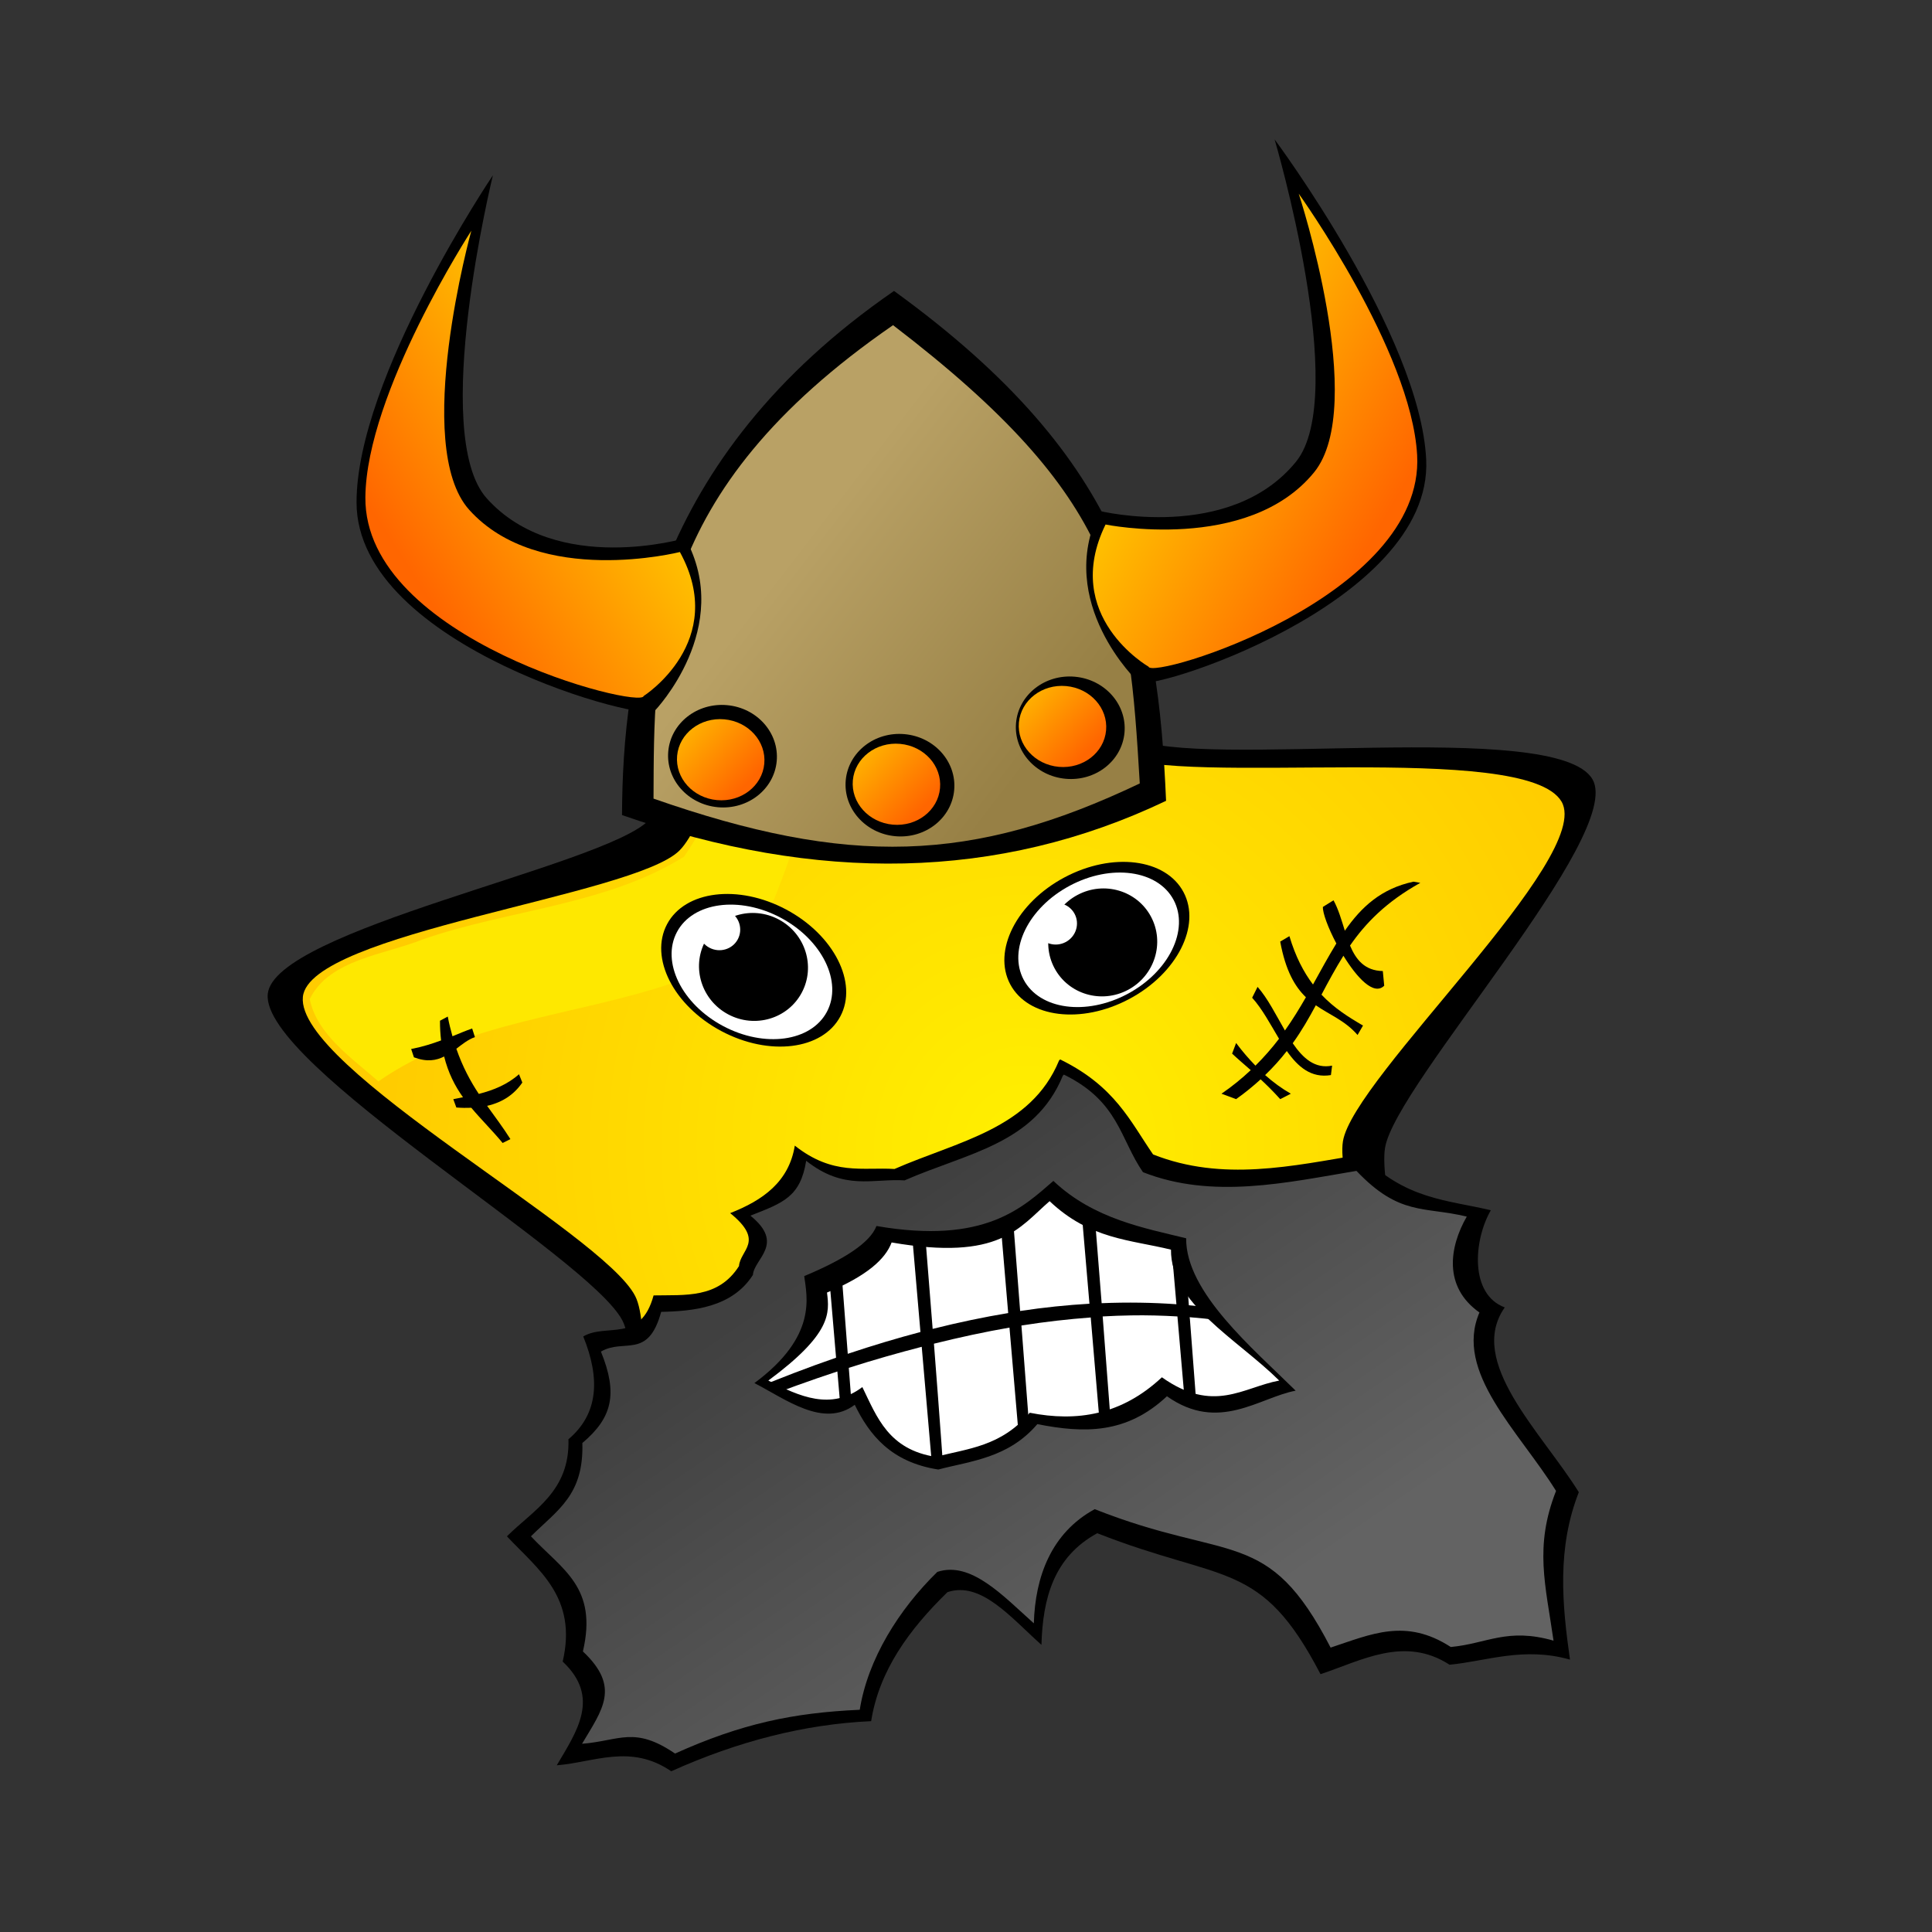 <?xml version="1.0" encoding="UTF-8" standalone="no"?>
<!-- Created with Inkscape (http://www.inkscape.org/) -->

<svg
   xmlns:dc="http://purl.org/dc/elements/1.1/"
   xmlns:cc="http://creativecommons.org/ns#"
   xmlns:rdf="http://www.w3.org/1999/02/22-rdf-syntax-ns#"
   xmlns:svg="http://www.w3.org/2000/svg"
   xmlns="http://www.w3.org/2000/svg"
   xmlns:xlink="http://www.w3.org/1999/xlink"
   xmlns:sodipodi="http://sodipodi.sourceforge.net/DTD/sodipodi-0.dtd"
   xmlns:inkscape="http://www.inkscape.org/namespaces/inkscape"
   width="256"
   height="256"
   id="svg2"
   version="1.1"
   inkscape:version="0.48.4 r9939"
   sodipodi:docname="starry04.svg"
   inkscape:export-filename="starry.png"
   inkscape:export-xdpi="60.476192"
   inkscape:export-ydpi="60.476192">
  <rect width="100%" height="100%" fill="#333333" stroke="none"/>
  <defs
     id="defs4">
    <linearGradient
       id="linearGradient4625">
      <stop
         style="stop-color:#9c4a13;stop-opacity:1;"
         offset="0"
         id="stop4627" />
      <stop
         style="stop-color:#552200;stop-opacity:1;"
         offset="1"
         id="stop4629" />
    </linearGradient>
    <linearGradient
       inkscape:collect="always"
       id="linearGradient4578">
      <stop
         style="stop-color:#ff0000;stop-opacity:1;"
         offset="0"
         id="stop4580" />
      <stop
         style="stop-color:#ff0000;stop-opacity:0;"
         offset="1"
         id="stop4582" />
    </linearGradient>
    <linearGradient
       id="linearGradient4270">
      <stop
         style="stop-color:#27a027;stop-opacity:1;"
         offset="0"
         id="stop4272" />
      <stop
         style="stop-color:#2beb2b;stop-opacity:1;"
         offset="1"
         id="stop4274" />
    </linearGradient>
    <linearGradient
       id="linearGradient5121">
      <stop
         style="stop-color:#e82ae8;stop-opacity:1;"
         offset="0"
         id="stop5123" />
      <stop
         style="stop-color:#ab378e;stop-opacity:1;"
         offset="1"
         id="stop5125" />
    </linearGradient>
    <linearGradient
       id="linearGradient4587">
      <stop
         style="stop-color:#ffdb00;stop-opacity:1;"
         offset="0"
         id="stop4589" />
      <stop
         style="stop-color:#ff6600;stop-opacity:1;"
         offset="1"
         id="stop4591" />
    </linearGradient>
    <linearGradient
       id="linearGradient4428">
      <stop
         style="stop-color:#404040;stop-opacity:1;"
         offset="0"
         id="stop4430" />
      <stop
         style="stop-color:#636363;stop-opacity:1;"
         offset="1"
         id="stop4432" />
    </linearGradient>
    <linearGradient
       id="linearGradient4414">
      <stop
         style="stop-color:#b9a165;stop-opacity:1;"
         offset="0"
         id="stop4416" />
      <stop
         style="stop-color:#978045;stop-opacity:1;"
         offset="1"
         id="stop4418" />
    </linearGradient>
    <linearGradient
       id="linearGradient3925">
      <stop
         style="stop-color:#ffffff;stop-opacity:1;"
         offset="0"
         id="stop3927" />
      <stop
         style="stop-color:#d5d5d5;stop-opacity:1;"
         offset="1"
         id="stop3929" />
    </linearGradient>
    <linearGradient
       id="linearGradient3861">
      <stop
         style="stop-color:#161688;stop-opacity:1;"
         offset="0"
         id="stop3863" />
      <stop
         style="stop-color:#1717ac;stop-opacity:1;"
         offset="1"
         id="stop3865" />
    </linearGradient>
    <linearGradient
       id="linearGradient3079">
      <stop
         style="stop-color:#d40000;stop-opacity:1;"
         offset="0"
         id="stop3081" />
      <stop
         style="stop-color:#ff0d00;stop-opacity:1;"
         offset="1"
         id="stop3083" />
    </linearGradient>
    <linearGradient
       id="linearGradient3071">
      <stop
         style="stop-color:#fff000;stop-opacity:1;"
         offset="0"
         id="stop3073" />
      <stop
         style="stop-color:#ffcc00;stop-opacity:1;"
         offset="1"
         id="stop3075" />
    </linearGradient>
    <radialGradient
       inkscape:collect="always"
       xlink:href="#linearGradient3071"
       id="radialGradient3077"
       cx="125.391"
       cy="260.356"
       fx="125.391"
       fy="260.356"
       r="108.014"
       gradientTransform="matrix(-0.602,-0.594,0.674,-0.684,78.553,550.195)"
       gradientUnits="userSpaceOnUse" />
    <linearGradient
       inkscape:collect="always"
       xlink:href="#linearGradient3079"
       id="linearGradient3087"
       x1="272.766"
       y1="221.865"
       x2="273.12"
       y2="227.699"
       gradientUnits="userSpaceOnUse" />
    <linearGradient
       inkscape:collect="always"
       xlink:href="#linearGradient3861"
       id="linearGradient3872"
       gradientUnits="userSpaceOnUse"
       x1="258.875"
       y1="106.362"
       x2="275.75"
       y2="139.487"
       gradientTransform="matrix(0.98,-0.2,0.2,0.98,-18.676,55.086)" />
    <radialGradient
       inkscape:collect="always"
       xlink:href="#linearGradient3071"
       id="radialGradient3907"
       cx="532.2"
       cy="177.713"
       fx="532.2"
       fy="177.713"
       r="69.004"
       gradientTransform="matrix(0.999,0.044,-0.049,1.119,75.184,-55.361)"
       gradientUnits="userSpaceOnUse" />
    <radialGradient
       inkscape:collect="always"
       xlink:href="#linearGradient3925"
       id="radialGradient4145"
       gradientUnits="userSpaceOnUse"
       gradientTransform="matrix(-1.451,-1.49,3.259,-3.174,448.177,1515.46)"
       cx="456.211"
       cy="216.914"
       fx="456.211"
       fy="216.914"
       r="42" />
    <radialGradient
       inkscape:collect="always"
       xlink:href="#linearGradient3925"
       id="radialGradient4169"
       cx="607.241"
       cy="228.168"
       fx="607.241"
       fy="228.168"
       r="23.701"
       gradientTransform="matrix(1.303,0,0,0.523,-179.278,116.515)"
       gradientUnits="userSpaceOnUse" />
    <radialGradient
       inkscape:collect="always"
       xlink:href="#linearGradient3861"
       id="radialGradient4171"
       cx="616.195"
       cy="232.337"
       fx="616.195"
       fy="232.337"
       r="23.115"
       gradientTransform="matrix(1.296,-0.129,0.099,0.989,-198.232,85.164)"
       gradientUnits="userSpaceOnUse" />
    <radialGradient
       inkscape:collect="always"
       xlink:href="#linearGradient3861"
       id="radialGradient4193"
       gradientUnits="userSpaceOnUse"
       gradientTransform="matrix(1.296,-0.129,0.099,0.989,-198.232,85.164)"
       cx="616.195"
       cy="232.337"
       fx="616.195"
       fy="232.337"
       r="23.115" />
    <radialGradient
       inkscape:collect="always"
       xlink:href="#linearGradient3925"
       id="radialGradient4195"
       gradientUnits="userSpaceOnUse"
       gradientTransform="matrix(1.303,0,0,0.523,-179.278,116.515)"
       cx="607.241"
       cy="228.168"
       fx="607.241"
       fy="228.168"
       r="23.701" />
    <radialGradient
       inkscape:collect="always"
       xlink:href="#linearGradient3071"
       id="radialGradient4269"
       cx="163.935"
       cy="284.475"
       fx="163.935"
       fy="284.475"
       r="108.014"
       gradientTransform="matrix(1.002,-0.008,0.023,1.117,-6.839,-33.021)"
       gradientUnits="userSpaceOnUse" />
    <radialGradient
       inkscape:collect="always"
       xlink:href="#linearGradient3925"
       id="radialGradient4286"
       cx="455.342"
       cy="326.357"
       fx="455.342"
       fy="326.357"
       r="33.596"
       gradientTransform="matrix(1,0,0,0.548,0,150.9)"
       gradientUnits="userSpaceOnUse" />
    <radialGradient
       inkscape:collect="always"
       xlink:href="#linearGradient3925"
       id="radialGradient4288"
       cx="506.75"
       cy="320.342"
       fx="506.75"
       fy="320.342"
       r="32.75"
       gradientTransform="matrix(1,0,0,0.596,0,137.397)"
       gradientUnits="userSpaceOnUse" />
    <linearGradient
       inkscape:collect="always"
       xlink:href="#linearGradient4414"
       id="linearGradient4420"
       x1="271.818"
       y1="524.11"
       x2="274.262"
       y2="532.183"
       gradientUnits="userSpaceOnUse" />
    <linearGradient
       inkscape:collect="always"
       xlink:href="#linearGradient4428"
       id="linearGradient4434"
       x1="238.469"
       y1="552.314"
       x2="225.73"
       y2="569.943"
       gradientUnits="userSpaceOnUse" />
    <radialGradient
       inkscape:collect="always"
       xlink:href="#linearGradient3925"
       id="radialGradient4442"
       cx="502.11"
       cy="260.337"
       fx="502.11"
       fy="260.337"
       r="26.274"
       gradientTransform="matrix(0.796,0.441,-0.421,0.759,209.133,-150.229)"
       gradientUnits="userSpaceOnUse" />
    <radialGradient
       inkscape:collect="always"
       xlink:href="#linearGradient3925"
       id="radialGradient4448"
       gradientUnits="userSpaceOnUse"
       gradientTransform="matrix(-0.732,0.193,0.184,0.698,770.562,-16.417)"
       cx="502.11"
       cy="260.337"
       fx="502.11"
       fy="260.337"
       r="26.274" />
    <linearGradient
       inkscape:collect="always"
       xlink:href="#linearGradient3079"
       id="linearGradient4517"
       x1="581.162"
       y1="157.249"
       x2="587.123"
       y2="172.249"
       gradientUnits="userSpaceOnUse" />
    <radialGradient
       inkscape:collect="always"
       xlink:href="#linearGradient3071"
       id="radialGradient4665"
       gradientUnits="userSpaceOnUse"
       gradientTransform="matrix(1,0.023,-0.025,1.069,6.538,-21.654)"
       cx="168.57"
       cy="276.254"
       fx="168.57"
       fy="276.254"
       r="108.014" />
    <linearGradient
       inkscape:collect="always"
       xlink:href="#linearGradient3079"
       id="linearGradient4667"
       gradientUnits="userSpaceOnUse"
       x1="479.75"
       y1="220.612"
       x2="500.75"
       y2="252.112" />
    <linearGradient
       inkscape:collect="always"
       xlink:href="#linearGradient3079"
       id="linearGradient4669"
       gradientUnits="userSpaceOnUse"
       x1="520.121"
       y1="205.581"
       x2="535.06"
       y2="233.081" />
    <linearGradient
       inkscape:collect="always"
       xlink:href="#linearGradient3079"
       id="linearGradient4671"
       gradientUnits="userSpaceOnUse"
       x1="542.13"
       y1="236.512"
       x2="552.993"
       y2="260.262" />
    <linearGradient
       inkscape:collect="always"
       xlink:href="#linearGradient3079"
       id="linearGradient4673"
       gradientUnits="userSpaceOnUse"
       x1="515.147"
       y1="267.216"
       x2="538.386"
       y2="293.466" />
    <linearGradient
       inkscape:collect="always"
       xlink:href="#linearGradient3079"
       id="linearGradient4675"
       gradientUnits="userSpaceOnUse"
       x1="474.099"
       y1="260.074"
       x2="498.209"
       y2="287.574" />
    <radialGradient
       inkscape:collect="always"
       xlink:href="#linearGradient4587"
       id="radialGradient4677"
       gradientUnits="userSpaceOnUse"
       gradientTransform="matrix(-0.53,-1.174,0.85,-0.384,570.047,961.124)"
       cx="511.996"
       cy="258.427"
       fx="511.996"
       fy="258.427"
       r="17.454" />
    <linearGradient
       inkscape:collect="always"
       xlink:href="#linearGradient3079"
       id="linearGradient4679"
       gradientUnits="userSpaceOnUse"
       x1="419.845"
       y1="333.411"
       x2="421.259"
       y2="341.897" />
    <linearGradient
       inkscape:collect="always"
       xlink:href="#linearGradient3079"
       id="linearGradient4681"
       gradientUnits="userSpaceOnUse"
       x1="420"
       y1="325.612"
       x2="422"
       y2="332.737" />
    <radialGradient
       inkscape:collect="always"
       xlink:href="#linearGradient3071"
       id="radialGradient4859"
       gradientUnits="userSpaceOnUse"
       gradientTransform="matrix(0.635,0.457,-0.489,0.68,615.24,99.715)"
       cx="168.57"
       cy="276.254"
       fx="168.57"
       fy="276.254"
       r="108.014" />
    <linearGradient
       inkscape:collect="always"
       xlink:href="#linearGradient4428"
       id="linearGradient4861"
       gradientUnits="userSpaceOnUse"
       x1="569.928"
       y1="328.638"
       x2="577.353"
       y2="385.56" />
    <linearGradient
       inkscape:collect="always"
       xlink:href="#linearGradient4587"
       id="linearGradient4863"
       gradientUnits="userSpaceOnUse"
       x1="635.545"
       y1="388.397"
       x2="655.919"
       y2="388.397" />
    <linearGradient
       inkscape:collect="always"
       xlink:href="#linearGradient4428"
       id="linearGradient4865"
       gradientUnits="userSpaceOnUse"
       x1="571.75"
       y1="259.362"
       x2="587.25"
       y2="303.612" />
    <radialGradient
       inkscape:collect="always"
       xlink:href="#linearGradient3071"
       id="radialGradient4869"
       gradientUnits="userSpaceOnUse"
       gradientTransform="matrix(1,0.023,-0.025,1.069,6.538,-21.654)"
       cx="171.291"
       cy="285.973"
       fx="171.291"
       fy="285.973"
       r="108.014" />
    <radialGradient
       inkscape:collect="always"
       xlink:href="#linearGradient3071"
       id="radialGradient4873"
       gradientUnits="userSpaceOnUse"
       gradientTransform="matrix(1,0.023,-0.025,1.069,6.538,-21.654)"
       cx="177.937"
       cy="289.218"
       fx="177.937"
       fy="289.218"
       r="108.014" />
    <radialGradient
       inkscape:collect="always"
       xlink:href="#linearGradient3079"
       id="radialGradient4937"
       gradientUnits="userSpaceOnUse"
       gradientTransform="matrix(1,0,0,0.981,0,10.144)"
       cx="464.804"
       cy="527.276"
       fx="464.804"
       fy="527.276"
       r="15.311" />
    <radialGradient
       inkscape:collect="always"
       xlink:href="#linearGradient3079"
       id="radialGradient4943"
       gradientUnits="userSpaceOnUse"
       gradientTransform="matrix(-0.621,-0.909,0.81,-0.553,261.366,1204.456)"
       cx="424.618"
       cy="527.003"
       fx="424.618"
       fy="527.003"
       r="12.246" />
    <radialGradient
       inkscape:collect="always"
       xlink:href="#linearGradient3079"
       id="radialGradient4951"
       gradientUnits="userSpaceOnUse"
       gradientTransform="matrix(1,0,0,0.981,0,10.144)"
       cx="464.804"
       cy="527.276"
       fx="464.804"
       fy="527.276"
       r="15.311" />
    <radialGradient
       inkscape:collect="always"
       xlink:href="#linearGradient3079"
       id="radialGradient4959"
       gradientUnits="userSpaceOnUse"
       gradientTransform="matrix(1,0,0,0.981,0,10.144)"
       cx="464.804"
       cy="527.276"
       fx="464.804"
       fy="527.276"
       r="15.311" />
    <radialGradient
       inkscape:collect="always"
       xlink:href="#linearGradient3079"
       id="radialGradient4967"
       gradientUnits="userSpaceOnUse"
       gradientTransform="matrix(1,0,0,0.981,0,10.144)"
       cx="464.804"
       cy="527.276"
       fx="464.804"
       fy="527.276"
       r="15.311" />
    <radialGradient
       inkscape:collect="always"
       xlink:href="#linearGradient3071"
       id="radialGradient5223"
       gradientUnits="userSpaceOnUse"
       gradientTransform="matrix(1,0.023,-0.025,1.069,6.538,-21.654)"
       cx="168.57"
       cy="276.254"
       fx="168.57"
       fy="276.254"
       r="108.014" />
    <radialGradient
       inkscape:collect="always"
       xlink:href="#linearGradient4587"
       id="radialGradient5225"
       gradientUnits="userSpaceOnUse"
       gradientTransform="matrix(1.374,-0.097,0.087,1.239,-223.036,-69.689)"
       cx="476.563"
       cy="492.858"
       fx="476.563"
       fy="492.858"
       r="10.086" />
    <radialGradient
       inkscape:collect="always"
       xlink:href="#linearGradient4587"
       id="radialGradient5227"
       gradientUnits="userSpaceOnUse"
       gradientTransform="matrix(2.079,0.463,-0.417,1.874,-322.855,-638.875)"
       cx="476.563"
       cy="492.858"
       fx="476.563"
       fy="492.858"
       r="10.086" />
    <radialGradient
       inkscape:collect="always"
       xlink:href="#linearGradient4587"
       id="radialGradient5229"
       gradientUnits="userSpaceOnUse"
       gradientTransform="matrix(2.27,-0.145,0.13,2.046,-698.691,-425.142)"
       cx="476.563"
       cy="492.858"
       fx="476.563"
       fy="492.858"
       r="10.086" />
    <radialGradient
       inkscape:collect="always"
       xlink:href="#linearGradient4587"
       id="radialGradient5231"
       gradientUnits="userSpaceOnUse"
       gradientTransform="matrix(-1.374,-0.097,-0.087,1.239,1016.074,-69.439)"
       cx="476.563"
       cy="492.858"
       fx="476.563"
       fy="492.858"
       r="10.086" />
    <radialGradient
       inkscape:collect="always"
       xlink:href="#linearGradient4587"
       id="radialGradient5233"
       gradientUnits="userSpaceOnUse"
       gradientTransform="matrix(-2.079,0.463,0.417,1.874,1115.893,-638.625)"
       cx="476.563"
       cy="492.858"
       fx="476.563"
       fy="492.858"
       r="10.086" />
    <radialGradient
       inkscape:collect="always"
       xlink:href="#linearGradient4587"
       id="radialGradient5235"
       gradientUnits="userSpaceOnUse"
       gradientTransform="matrix(-2.27,-0.145,-0.13,2.046,1491.729,-424.892)"
       cx="476.563"
       cy="492.858"
       fx="476.563"
       fy="492.858"
       r="10.086" />
    <radialGradient
       inkscape:collect="always"
       xlink:href="#linearGradient3071"
       id="radialGradient5237"
       gradientUnits="userSpaceOnUse"
       gradientTransform="matrix(1,0,0,0.42,11.5,273.207)"
       cx="419.75"
       cy="476.795"
       fx="419.75"
       fy="476.795"
       r="21" />
    <radialGradient
       inkscape:collect="always"
       xlink:href="#linearGradient3071"
       id="radialGradient5239"
       gradientUnits="userSpaceOnUse"
       gradientTransform="matrix(-1,0,0,0.42,788.937,275.207)"
       cx="419.75"
       cy="476.795"
       fx="419.75"
       fy="476.795"
       r="21" />
    <radialGradient
       inkscape:collect="always"
       xlink:href="#linearGradient5121"
       id="radialGradient5241"
       gradientUnits="userSpaceOnUse"
       gradientTransform="matrix(0.787,-0.24,0.115,0.379,33.883,378.954)"
       cx="449.42"
       cy="440.299"
       fx="449.42"
       fy="440.299"
       r="20.453" />
    <radialGradient
       inkscape:collect="always"
       xlink:href="#linearGradient5121"
       id="radialGradient5243"
       gradientUnits="userSpaceOnUse"
       gradientTransform="matrix(1,0,0,1.146,-3.889,-59.992)"
       cx="421.712"
       cy="438.453"
       fx="421.712"
       fy="438.453"
       r="7.684" />
    <radialGradient
       inkscape:collect="always"
       xlink:href="#linearGradient5121"
       id="radialGradient5245"
       gradientUnits="userSpaceOnUse"
       gradientTransform="matrix(-1.229,-1.534,1.051,-0.843,435.924,1438.515)"
       cx="404"
       cy="442.172"
       fx="404"
       fy="442.172"
       r="20.539" />
    <radialGradient
       inkscape:collect="always"
       xlink:href="#linearGradient5121"
       id="radialGradient5247"
       gradientUnits="userSpaceOnUse"
       gradientTransform="matrix(1,0,0,0.416,-3.889,262.697)"
       cx="453.6"
       cy="455.364"
       fx="453.6"
       fy="455.364"
       r="22.636" />
    <radialGradient
       inkscape:collect="always"
       xlink:href="#linearGradient3079"
       id="radialGradient5249"
       gradientUnits="userSpaceOnUse"
       gradientTransform="matrix(0.681,0.005,-0.005,0.563,129.682,227.141)"
       cx="406.876"
       cy="528.655"
       fx="406.876"
       fy="528.655"
       r="32.439" />
    <radialGradient
       inkscape:collect="always"
       xlink:href="#linearGradient3925"
       id="radialGradient5356"
       gradientUnits="userSpaceOnUse"
       gradientTransform="matrix(1,0,0,0.384,0,554.474)"
       cx="100.459"
       cy="921.646"
       fx="100.459"
       fy="921.646"
       r="58.505" />
    <radialGradient
       inkscape:collect="always"
       xlink:href="#linearGradient3071"
       id="radialGradient5358"
       gradientUnits="userSpaceOnUse"
       gradientTransform="matrix(1,0,0,1.429,0,-325.732)"
       cx="156.577"
       cy="759.375"
       fx="156.577"
       fy="759.375"
       r="89.577" />
    <radialGradient
       inkscape:collect="always"
       xlink:href="#linearGradient3925"
       id="radialGradient5360"
       gradientUnits="userSpaceOnUse"
       gradientTransform="matrix(1,-0.008,0.003,0.395,-53.67,510.554)"
       cx="363.223"
       cy="898.365"
       fx="363.223"
       fy="898.365"
       r="118.498" />
    <radialGradient
       inkscape:collect="always"
       xlink:href="#linearGradient3071"
       id="radialGradient5362"
       gradientUnits="userSpaceOnUse"
       gradientTransform="matrix(1,0,0,0.515,0,353.441)"
       cx="96.124"
       cy="728.134"
       fx="96.124"
       fy="728.134"
       r="30.936" />
    <radialGradient
       inkscape:collect="always"
       xlink:href="#linearGradient3071"
       id="radialGradient5364"
       gradientUnits="userSpaceOnUse"
       gradientTransform="matrix(1,0,0,0.515,0,353.441)"
       cx="96.124"
       cy="728.134"
       fx="96.124"
       fy="728.134"
       r="30.936" />
    <radialGradient
       inkscape:collect="always"
       xlink:href="#linearGradient3071"
       id="radialGradient5368"
       gradientUnits="userSpaceOnUse"
       gradientTransform="matrix(1,0.023,-0.025,1.069,6.538,-21.654)"
       cx="168.57"
       cy="276.254"
       fx="168.57"
       fy="276.254"
       r="108.014" />
    <radialGradient
       inkscape:collect="always"
       xlink:href="#linearGradient3071"
       id="radialGradient5372"
       gradientUnits="userSpaceOnUse"
       gradientTransform="matrix(1,0.023,-0.025,1.069,6.538,-21.654)"
       cx="168.57"
       cy="276.254"
       fx="168.57"
       fy="276.254"
       r="108.014" />
    <radialGradient
       inkscape:collect="always"
       xlink:href="#linearGradient3071"
       id="radialGradient5376"
       gradientUnits="userSpaceOnUse"
       gradientTransform="matrix(1,0.023,-0.025,1.069,6.538,-21.654)"
       cx="168.57"
       cy="276.254"
       fx="168.57"
       fy="276.254"
       r="108.014" />
    <linearGradient
       inkscape:collect="always"
       xlink:href="#linearGradient4428"
       id="linearGradient5413"
       x1="161.675"
       y1="626.861"
       x2="197.755"
       y2="679.535"
       gradientUnits="userSpaceOnUse"
       gradientTransform="matrix(1.101,0,0,1.101,-16.328,-67.157)" />
    <linearGradient
       inkscape:collect="always"
       xlink:href="#linearGradient4414"
       id="linearGradient5548"
       gradientUnits="userSpaceOnUse"
       gradientTransform="matrix(1.127,0.102,-0.102,1.127,38.06,-80.489)"
       x1="144.299"
       y1="528.776"
       x2="175.505"
       y2="548.526" />
    <linearGradient
       inkscape:collect="always"
       xlink:href="#linearGradient4587"
       id="linearGradient5550"
       gradientUnits="userSpaceOnUse"
       x1="93.75"
       y1="539.862"
       x2="108.25"
       y2="551.362" />
    <linearGradient
       inkscape:collect="always"
       xlink:href="#linearGradient4587"
       id="linearGradient5552"
       gradientUnits="userSpaceOnUse"
       x1="93.75"
       y1="539.862"
       x2="108.25"
       y2="551.362" />
    <linearGradient
       inkscape:collect="always"
       xlink:href="#linearGradient4587"
       id="linearGradient5554"
       gradientUnits="userSpaceOnUse"
       x1="93.75"
       y1="539.862"
       x2="108.25"
       y2="551.362" />
    <linearGradient
       inkscape:collect="always"
       xlink:href="#linearGradient4587"
       id="linearGradient5556"
       gradientUnits="userSpaceOnUse"
       gradientTransform="matrix(1.132,0,0,1.132,-21.149,-64.551)"
       x1="181.448"
       y1="510.44"
       x2="213.014"
       y2="528.69" />
    <linearGradient
       inkscape:collect="always"
       xlink:href="#linearGradient4587"
       id="linearGradient5558"
       gradientUnits="userSpaceOnUse"
       gradientTransform="matrix(-1.13,0.053,0.053,1.13,310.148,-70.032)"
       x1="181.448"
       y1="510.44"
       x2="213.014"
       y2="528.69" />
    <linearGradient
       inkscape:collect="always"
       xlink:href="#linearGradient3925"
       id="linearGradient5571"
       x1="367.668"
       y1="330.75"
       x2="378.271"
       y2="342.063"
       gradientUnits="userSpaceOnUse" />
    <radialGradient
       inkscape:collect="always"
       xlink:href="#linearGradient3071"
       id="radialGradient3432"
       gradientUnits="userSpaceOnUse"
       gradientTransform="matrix(-1.081,-0.936,0.529,-0.612,1082.835,1814.052)"
       cx="704.855"
       cy="715.055"
       fx="704.855"
       fy="715.055"
       r="14.641" />
    <linearGradient
       inkscape:collect="always"
       xlink:href="#linearGradient4414"
       id="linearGradient3434"
       gradientUnits="userSpaceOnUse"
       x1="695.5"
       y1="720.362"
       x2="689.5"
       y2="722.362" />
    <radialGradient
       inkscape:collect="always"
       xlink:href="#linearGradient3071"
       id="radialGradient3436"
       gradientUnits="userSpaceOnUse"
       gradientTransform="matrix(0.78,0.283,-0.208,0.572,297.808,107.446)"
       cx="687.046"
       cy="708.415"
       fx="687.046"
       fy="708.415"
       r="9.683" />
    <radialGradient
       inkscape:collect="always"
       xlink:href="#linearGradient3071"
       id="radialGradient3438"
       gradientUnits="userSpaceOnUse"
       gradientTransform="matrix(1,0,0,0.601,0,285.131)"
       cx="687.369"
       cy="715.901"
       fx="687.369"
       fy="715.901"
       r="10.189" />
    <radialGradient
       inkscape:collect="always"
       xlink:href="#linearGradient3071"
       id="radialGradient3440"
       gradientUnits="userSpaceOnUse"
       gradientTransform="matrix(1,0,0,0.747,1.25,183.462)"
       cx="695.663"
       cy="722.548"
       fx="695.663"
       fy="722.548"
       r="9.684" />
    <radialGradient
       inkscape:collect="always"
       xlink:href="#linearGradient3925"
       id="radialGradient4307"
       gradientUnits="userSpaceOnUse"
       gradientTransform="matrix(-0.232,-1.474,0.834,-0.131,249.524,1781.073)"
       cx="674"
       cy="696.393"
       fx="674"
       fy="696.393"
       r="27.994" />
    <radialGradient
       inkscape:collect="always"
       xlink:href="#linearGradient3925"
       id="radialGradient4315"
       gradientUnits="userSpaceOnUse"
       gradientTransform="matrix(-0.232,-1.474,0.834,-0.131,249.524,1781.073)"
       cx="674"
       cy="696.393"
       fx="674"
       fy="696.393"
       r="27.994" />
    <linearGradient
       inkscape:collect="always"
       xlink:href="#linearGradient3079"
       id="linearGradient4390"
       gradientUnits="userSpaceOnUse"
       gradientTransform="matrix(-0.292,0.956,0.956,0.292,130.717,-99.81)"
       x1="721.072"
       y1="830.507"
       x2="727.79"
       y2="830.154" />
    <linearGradient
       inkscape:collect="always"
       xlink:href="#linearGradient4428"
       id="linearGradient4392"
       gradientUnits="userSpaceOnUse"
       x1="694.025"
       y1="802.223"
       x2="695.793"
       y2="800.809" />
    <radialGradient
       inkscape:collect="always"
       xlink:href="#linearGradient3071"
       id="radialGradient4394"
       gradientUnits="userSpaceOnUse"
       gradientTransform="matrix(-1.46,-0.749,0.384,-0.749,1427.292,1940.805)"
       cx="706.223"
       cy="807.698"
       fx="706.223"
       fy="807.698"
       r="18.885" />
    <linearGradient
       inkscape:collect="always"
       xlink:href="#linearGradient4428"
       id="linearGradient4396"
       gradientUnits="userSpaceOnUse"
       x1="660.791"
       y1="759.974"
       x2="664.15"
       y2="757.322" />
    <linearGradient
       inkscape:collect="always"
       xlink:href="#linearGradient3079"
       id="linearGradient4398"
       gradientUnits="userSpaceOnUse"
       gradientTransform="translate(-1.503,-0.884)"
       x1="721.072"
       y1="830.507"
       x2="727.79"
       y2="830.154" />
    <linearGradient
       inkscape:collect="always"
       xlink:href="#linearGradient4270"
       id="linearGradient4400"
       gradientUnits="userSpaceOnUse"
       x1="608.112"
       y1="810.178"
       x2="628.441"
       y2="815.305" />
    <linearGradient
       inkscape:collect="always"
       xlink:href="#linearGradient4270"
       id="linearGradient4402"
       gradientUnits="userSpaceOnUse"
       x1="607.849"
       y1="801.112"
       x2="616.067"
       y2="800.582" />
    <radialGradient
       inkscape:collect="always"
       xlink:href="#linearGradient3071"
       id="radialGradient4672"
       gradientUnits="userSpaceOnUse"
       gradientTransform="matrix(1,0.023,-0.025,1.069,6.538,-21.654)"
       cx="168.57"
       cy="276.254"
       fx="168.57"
       fy="276.254"
       r="108.014" />
    <radialGradient
       inkscape:collect="always"
       xlink:href="#linearGradient5121"
       id="radialGradient4674"
       gradientUnits="userSpaceOnUse"
       gradientTransform="matrix(0.994,-0.113,0.103,0.905,-98.727,145.98)"
       cx="525.016"
       cy="992.584"
       fx="525.016"
       fy="992.584"
       r="24.064" />
    <radialGradient
       inkscape:collect="always"
       xlink:href="#linearGradient3925"
       id="radialGradient4676"
       gradientUnits="userSpaceOnUse"
       gradientTransform="matrix(1,-0.017,0.019,1.241,-18.563,-227.851)"
       cx="527"
       cy="984.362"
       fx="527"
       fy="984.362"
       r="16.25" />
    <radialGradient
       inkscape:collect="always"
       xlink:href="#linearGradient5121"
       id="radialGradient4678"
       gradientUnits="userSpaceOnUse"
       gradientTransform="matrix(-0.084,-1.003,0.928,-0.078,-352.668,1607.586)"
       cx="531.029"
       cy="998.897"
       fx="531.029"
       fy="998.897"
       r="16.329" />
    <radialGradient
       inkscape:collect="always"
       xlink:href="#linearGradient4578"
       id="radialGradient4680"
       gradientUnits="userSpaceOnUse"
       gradientTransform="matrix(0.836,-0.134,0.132,0.82,-37.7,247.479)"
       cx="547.25"
       cy="968.112"
       fx="547.25"
       fy="968.112"
       r="12" />
    <radialGradient
       inkscape:collect="always"
       xlink:href="#linearGradient4625"
       id="radialGradient4682"
       gradientUnits="userSpaceOnUse"
       gradientTransform="matrix(-0.971,-1.374,0.976,-0.69,167.011,2231.179)"
       cx="526.5"
       cy="892.033"
       fx="526.5"
       fy="892.033"
       r="10.553" />
    <radialGradient
       inkscape:collect="always"
       xlink:href="#linearGradient4578"
       id="radialGradient4684"
       gradientUnits="userSpaceOnUse"
       gradientTransform="matrix(0.836,-0.134,0.132,0.82,-37.7,247.479)"
       cx="547.25"
       cy="968.112"
       fx="547.25"
       fy="968.112"
       r="12" />
    <radialGradient
       inkscape:collect="always"
       xlink:href="#linearGradient3079"
       id="radialGradient4805"
       cx="485.966"
       cy="1008.577"
       fx="485.966"
       fy="1008.577"
       r="17.128"
       gradientTransform="matrix(0.995,-0.096,0.077,0.8,-71.596,-66.041)"
       gradientUnits="userSpaceOnUse" />
    <radialGradient
       inkscape:collect="always"
       xlink:href="#linearGradient3079"
       id="radialGradient4817"
       cx="458.187"
       cy="695.88"
       fx="458.187"
       fy="695.88"
       r="29.144"
       gradientTransform="matrix(0.995,-0.096,0.104,1.071,-65.969,300.409)"
       gradientUnits="userSpaceOnUse" />
    <radialGradient
       inkscape:collect="always"
       xlink:href="#linearGradient3079"
       id="radialGradient4819"
       cx="534.162"
       cy="703.671"
       fx="534.162"
       fy="703.671"
       r="30.919"
       gradientTransform="matrix(0.995,-0.096,0.093,0.962,-58.678,375.79)"
       gradientUnits="userSpaceOnUse" />
    <radialGradient
       inkscape:collect="always"
       xlink:href="#linearGradient3079"
       id="radialGradient4940"
       cx="87.858"
       cy="656.555"
       fx="87.858"
       fy="656.555"
       r="12.507"
       gradientTransform="matrix(-0.403,-0.869,0.503,-0.233,-206.964,883.424)"
       gradientUnits="userSpaceOnUse" />
  </defs>
  <sodipodi:namedview
     id="base"
     pagecolor="#ffffff"
     bordercolor="#666666"
     borderopacity="1.0"
     inkscape:pageopacity="0.0"
     inkscape:pageshadow="2"
     inkscape:zoom="0.5"
     inkscape:cx="526.18109"
     inkscape:cy="93.52451"
     inkscape:document-units="px"
     inkscape:current-layer="layer1"
     showgrid="false"
     inkscape:window-width="1600"
     inkscape:window-height="829"
     inkscape:window-x="0"
     inkscape:window-y="24"
     inkscape:window-maximized="1"
     showguides="true"
     inkscape:guide-bbox="true" />
  <g
     inkscape:label="Layer 1"
     inkscape:groupmode="layer"
     id="layer1"
     transform="translate(0,-796.362)">
    <g
       id="g5573"
       transform="translate(-40.27,331.719)">
      <path
         sodipodi:nodetypes="sssssssssss"
         inkscape:connector-curvature="0"
         id="path5389"
         d="m 231.892,677.261 c -5.694,6.397 -44.281,-14.842 -52.744,-13.532 -9.371,1.45 -45.191,33.246 -53.876,29.439 -7.843,-3.439 1.356,-45.86 -2.505,-53.504 -4.275,-8.464 -47.956,-33.881 -47.018,-43.317 0.847,-8.522 44.366,-16.933 50.443,-22.967 6.729,-6.681 18.138,-54.042 27.401,-56.066 8.366,-1.828 29.212,41.204 36.829,45.119 8.433,4.335 56.069,-2.723 60.856,5.462 4.324,7.392 -26.112,40.384 -27.482,48.838 -1.517,9.36 14.4,53.446 8.096,60.529 z"
         inkscape:transform-center-y="-0.1458157"
         inkscape:transform-center-x="17.990989"
         style="fill:#000000;fill-opacity:1;stroke:none" />
      <path
         sodipodi:type="star"
         style="fill:url(#radialGradient5368);fill-opacity:1;stroke:none"
         id="path5366"
         sodipodi:sides="5"
         sodipodi:cx="159"
         sodipodi:cy="268.36218"
         sodipodi:r1="113.40635"
         sodipodi:r2="64.499542"
         sodipodi:arg1="0.9167136"
         sodipodi:arg2="1.4835202"
         inkscape:flatsided="false"
         inkscape:rounded="0.16"
         inkscape:randomized="0"
         d="m 228,358.362 c -8.26,7.181 -52.436,-26.027 -63.378,-25.746 -12.115,0.312 -59.507,35.421 -69.895,29.18 -9.382,-5.636 8.55,-57.913 4.901,-68.232 -4.04,-11.425 -52.076,-45.649 -49.351,-57.457 2.461,-10.665 57.72,-9.765 66.407,-16.424 9.618,-7.373 27.322,-63.634 39.394,-64.691 10.903,-0.955 27.123,51.878 36.141,58.081 9.984,6.869 68.962,6.321 73.698,17.476 4.277,10.075 -40.957,41.827 -44.071,52.32 -3.447,11.618 15.299,67.54 6.153,75.491 z"
         inkscape:transform-center-x="17.962414"
         inkscape:transform-center-y="-0.30402419"
         transform="matrix(0.776,-0.1,0.1,0.776,17.776,418.547)" />
      <path
         inkscape:connector-curvature="0"
         id="path5434"
         d="m 135.644,644.849 c 0.778,-1.168 10.702,-20.237 12.064,-20.432 1.362,-0.195 25.296,-6.032 26.464,-5.448 1.168,0.584 16.929,2.919 16.929,2.919 l 15.567,8.562 11.286,14.399 1.168,11.87 -33.274,4.865 c 0,0 -35.026,0 -37.361,0 -2.335,0 -12.843,-16.735 -12.843,-16.735 z"
         style="fill:#000000;stroke:none" />
      <path
         inkscape:connector-curvature="0"
         id="path5415"
         d="m 177.094,617.991 -24.32,8.187 -1.445,1.238 c 0.099,1.26 0.662,8.686 1.273,16.614 3.337,-1.116 6.549,-2.074 9.632,-2.889 l -1.307,-15.17 1.582,-2.133 c 0,0 0.682,8.456 1.342,16.89 3.485,-0.877 6.821,-1.57 10.01,-2.098 l -1.238,-14.619 1.548,-2.133 c 0,0 0.634,8.304 1.273,16.477 3.2,-0.484 6.249,-0.791 9.184,-0.963 l -1.307,-15.307 1.307,-1.789 -7.533,-2.305 z m 7.808,2.408 c 0.031,0.391 0.699,8.7 1.342,16.924 3.462,-0.143 6.755,-0.085 9.907,0.138 l -1.17,-13.45 0.344,-0.447 -10.423,-3.165 z m 11.833,3.612 c 0.115,1.471 0.593,7.484 1.066,13.587 4.065,0.365 7.914,0.967 11.592,1.789 l 3.096,2.545 c -4.483,-1.417 -9.331,-2.343 -14.585,-2.752 0.008,0.111 0.026,0.129 0.034,0.241 0.507,6.513 0.905,11.894 1.204,16.03 0.033,0.472 0.112,1.617 0.138,1.995 3.952,-1.377 21.189,-9.081 21.189,-9.081 l -12.831,-21.017 -10.904,-3.337 z m -47.023,4.816 -12.521,10.767 4.885,20.226 10.423,1.273 -1.273,-14.723 c -3.528,1.161 -7.155,2.471 -10.904,3.921 l -0.791,-1.342 c 4.007,-1.66 7.85,-3.137 11.523,-4.403 l -1.342,-15.72 z m 40.418,10.113 c -1.222,0.022 -2.488,0.064 -3.749,0.138 0.714,9.168 1.41,18.425 1.41,19.194 0,1.557 -1.376,0 -1.376,0 l -1.617,-19.057 c -2.955,0.221 -6.011,0.56 -9.184,1.066 0.739,9.492 1.479,19.164 1.479,19.951 0,1.557 -1.376,0 -1.376,0 l -1.686,-19.676 c -3.217,0.556 -6.563,1.277 -10.01,2.133 0.723,9.29 1.41,18.699 1.41,19.47 0,0.254 -0.042,0.407 -0.103,0.516 l 2.236,0.275 c 0,0 26.903,-4.733 30.339,-5.16 l -1.617,-18.713 c -2.005,-0.114 -4.036,-0.176 -6.157,-0.138 z m -27.725,4.162 c -3.129,0.812 -6.345,1.722 -9.666,2.786 0.46,5.995 0.967,12.377 1.17,15.376 l 10.629,1.307 c -0.256,-0.197 -0.482,-0.413 -0.482,-0.413 l -1.651,-19.057 z"
         style="fill:#ffffff;stroke:none" />
      <path
         sodipodi:nodetypes="ccccccccccccccccccccccccccccccccccccc"
         inkscape:connector-curvature="0"
         id="path5392"
         d="m 180.741,605.023 -0.138,0.138 c -3.726,9.064 -13.464,10.721 -21.809,14.379 -4.232,-0.262 -8.146,0.906 -13.209,-3.096 -0.774,4.802 -4.239,7.25 -8.565,8.944 4.644,3.757 1.326,4.86 1.17,7.017 -2.757,4.333 -7.141,3.8 -11.317,3.887 -1.739,6.371 -6.214,3.625 -9.322,5.435 2.272,5.585 2.018,10.269 -1.961,13.622 0.205,6.886 -4.586,9.331 -8.152,12.865 4.138,4.416 9.385,8.057 7.389,16.597 5.036,4.728 1.897,9.211 -0.784,13.743 4.99,-0.398 9.772,-2.888 15.17,0.791 8.829,-3.973 17.658,-6.24 26.487,-6.639 1.066,-6.723 5.045,-12.152 10.113,-17.096 4.468,-1.479 8.408,3.378 12.452,6.983 0.178,-6.165 1.627,-11.644 7.396,-14.791 16.821,6.618 21.658,3.434 29.583,18.678 5.382,-1.772 11.115,-5.126 17.096,-1.253 4.816,-0.451 9.821,-2.43 15.961,-0.674 -1.057,-7.396 -1.732,-14.791 1.17,-22.187 -4.958,-7.964 -14.883,-17.276 -9.814,-24.483 -4.655,-1.725 -4.156,-8.855 -1.847,-12.874 -5.71,-1.374 -11.42,-1.392 -17.13,-7.396 -9.207,1.538 -18.415,3.636 -27.622,0 -3.043,-4.409 -5.036,-9.028 -12.315,-12.59 z m -1.392,18.78 c 5.361,5.084 10.721,5.102 16.082,6.427 -0.064,7.166 8.738,11.798 14.342,17.345 -4.81,0.899 -8.682,4.423 -15.548,-0.434 -5.344,5.009 -11.273,5.932 -17.509,4.699 -3.831,4.504 -8.198,4.724 -12.452,5.848 -6.258,-0.972 -7.787,-5.255 -9.728,-9.249 -4.153,3.126 -8.306,1.27 -12.459,-0.864 8.387,-6.205 8.117,-8.948 7.774,-11.661 5.296,-2.213 7.729,-4.426 8.565,-6.639 14.363,2.485 16.861,-1.952 20.933,-5.471 z"
         style="fill:#000000;stroke:none" />
      <path
         style="fill:url(#linearGradient5413);fill-opacity:1;stroke:none"
         d="m 181.243,607.034 -0.138,0.138 c -3.726,9.064 -12.626,10.219 -20.971,13.876 -4.232,-0.262 -7.978,1.409 -13.041,-2.593 -0.774,4.802 -3.066,5.574 -7.392,7.268 4.644,3.757 0.488,5.698 0.332,7.855 -2.757,4.333 -7.978,4.806 -12.155,4.892 -1.739,6.371 -4.874,3.457 -7.981,5.267 2.272,5.585 1.515,8.761 -2.463,12.114 0.205,6.886 -3.246,8.828 -6.812,12.362 4.138,4.416 8.882,6.717 6.886,15.256 5.036,4.728 2.568,7.703 -0.114,12.234 4.99,-0.398 6.923,-2.385 12.321,1.294 8.829,-3.973 15.647,-5.402 24.476,-5.801 1.066,-6.723 5.212,-13.325 10.281,-18.269 4.468,-1.479 8.743,3.211 12.787,6.815 0.178,-6.165 2.297,-11.979 8.066,-15.127 17.937,7.104 22.931,2.2 31.258,18.343 5.382,-1.772 9.942,-3.953 15.923,-0.08 4.816,-0.451 7.475,-2.597 13.615,-0.841 -1.057,-7.396 -2.57,-12.445 0.332,-19.841 -4.958,-7.964 -13.542,-15.768 -10.149,-23.645 -4.823,-3.401 -3.988,-8.687 -1.679,-12.706 -5.71,-1.374 -8.907,-0.051 -14.617,-6.055 -9.207,1.538 -19.085,3.803 -28.292,0.168 -3.043,-4.409 -3.193,-9.363 -10.471,-12.925 z m -1.392,14.088 c 5.361,5.084 12.229,6.275 17.59,7.6 -0.064,7.166 8.906,14.647 14.51,20.193 -4.81,0.899 -10.191,5.596 -17.056,0.739 -5.344,5.009 -10.937,4.927 -17.174,3.694 -3.831,4.504 -8.869,4.891 -13.123,6.015 -6.258,-0.972 -9.128,-4.584 -11.068,-8.579 -4.153,3.126 -9.144,-0.741 -13.297,-2.875 8.387,-6.205 6.944,-11.461 6.601,-14.175 5.296,-2.213 8.735,-4.426 9.571,-6.639 14.363,2.485 19.375,-2.455 23.446,-5.974 z"
         id="path5411"
         inkscape:connector-curvature="0"
         sodipodi:nodetypes="cccccccccccccccccccccccccccccccccccccc" />
      <path
         inkscape:connector-curvature="0"
         id="path5439"
         d="m 227.562,581.469 c -4.274,0.921 -6.891,3.333 -9.094,6.5 -0.444,-1.412 -0.851,-2.854 -1.5,-4.031 l -1.406,0.875 c -0.051,0.773 0.686,2.775 1.781,4.844 -1.03,1.683 -2.043,3.536 -3.094,5.438 -1.236,-1.635 -2.319,-3.696 -3.125,-6.406 l -1.219,0.719 c 0.708,3.853 1.945,5.969 3.406,7.375 -0.839,1.459 -1.74,2.941 -2.781,4.406 -1.17,-2.019 -2.275,-4.257 -3.625,-5.781 l -0.719,1.438 c 1.339,1.477 2.418,3.532 3.562,5.438 -0.924,1.212 -1.962,2.408 -3.125,3.562 -0.883,-0.909 -1.743,-1.902 -2.562,-3 l -0.531,1.406 c 0.851,0.794 1.658,1.474 2.469,2.188 -1.156,1.089 -2.428,2.135 -3.875,3.125 l 1.938,0.719 c 1.209,-0.857 2.286,-1.747 3.25,-2.625 0.796,0.741 1.637,1.563 2.594,2.625 l 1.406,-0.719 c -1.181,-0.673 -2.322,-1.505 -3.406,-2.469 1.099,-1.056 2.035,-2.114 2.875,-3.188 1.475,2.096 3.219,3.622 5.844,3.188 l 0.156,-1.25 c -2.27,0.447 -3.842,-0.962 -5.219,-2.969 1.21,-1.678 2.156,-3.356 3.062,-5.031 1.847,1.29 3.876,2.022 5.531,3.938 l 0.719,-1.25 c -1.931,-1.124 -3.83,-2.317 -5.5,-4.094 0.921,-1.746 1.859,-3.476 2.906,-5.156 1.782,2.9 4.028,5.347 5.406,3.969 L 223.5,593.312 c -2.392,-0.042 -3.551,-1.505 -4.344,-3.375 2.069,-2.99 4.816,-5.813 9.312,-8.312 l -0.906,-0.156 z"
         style="fill:#000000;stroke:none" />
      <path
         sodipodi:nodetypes="ccccccccccc"
         inkscape:connector-curvature="0"
         id="path5560"
         d="m 154.531,524.25 c -6.563,4.212 -7.726,13.308 -10.719,20.031 -4.432,11.17 -5.973,23.927 -12.906,33.875 -10.268,6.424 -23.259,7.014 -34.647,10.968 -4.946,2.017 -12.391,2.619 -14.946,7.907 0.956,4.749 5.772,7.941 9.094,10.906 11.271,-7.9 26.073,-8.661 38.96,-13.029 5.33,-1.309 11.411,-3.354 12.759,-9.439 6.638,-15.259 8.662,-32.706 18.062,-46.625 1.547,-2.291 4.788,-3.334 7.125,-1.625 -3.513,-4.35 -6.766,-11.827 -12.781,-12.969 z"
         style="fill:#fee800;fill-opacity:1;stroke:none" />
      <g
         transform="translate(0,6)"
         id="g5534">
        <path
           style="fill:#000000;stroke:none"
           d="m 122.69,566.643 c 25.787,9.01 49.877,8.712 72.09,-1.887 -1.079,-25.008 -4.853,-44.966 -36.048,-67.56 -32.246,22.234 -35.953,50.069 -36.042,69.447 z"
           id="path5450"
           inkscape:connector-curvature="0"
           sodipodi:nodetypes="cccc" />
        <path
           sodipodi:nodetypes="cccc"
           inkscape:connector-curvature="0"
           id="path5452"
           d="m 126.865,564.465 c 25.787,9.01 42.218,8.584 64.431,-2.014 -1.479,-24.852 -2.597,-37.696 -32.692,-60.721 -32.246,22.234 -31.649,43.357 -31.739,62.735 z"
           style="fill:url(#linearGradient5548);stroke:none" />
        <path
           d="m 110,548.862 c 0,3.314 -2.854,6 -6.375,6 -3.521,0 -6.375,-2.686 -6.375,-6 0,-3.314 2.854,-6 6.375,-6 3.521,0 6.375,2.686 6.375,6 z"
           sodipodi:ry="6"
           sodipodi:rx="6.375"
           sodipodi:cy="548.86218"
           sodipodi:cx="103.625"
           id="path5462"
           style="fill:#000000;fill-opacity:1;stroke:none"
           sodipodi:type="arc"
           transform="matrix(1.127,0.102,-0.102,1.127,75.203,-70.295)" />
        <path
           d="m 110,548.862 c 0,3.314 -2.854,6 -6.375,6 -3.521,0 -6.375,-2.686 -6.375,-6 0,-3.314 2.854,-6 6.375,-6 3.521,0 6.375,2.686 6.375,6 z"
           sodipodi:ry="6"
           sodipodi:rx="6.375"
           sodipodi:cy="548.86218"
           sodipodi:cx="103.625"
           id="path5468"
           style="fill:#000000;fill-opacity:1;stroke:none"
           sodipodi:type="arc"
           transform="matrix(1.127,0.102,-0.102,1.127,121.285,-74.063)" />
        <path
           sodipodi:type="arc"
           style="fill:#000000;fill-opacity:1;stroke:none"
           id="path5456"
           sodipodi:cx="103.625"
           sodipodi:cy="548.86218"
           sodipodi:rx="6.375"
           sodipodi:ry="6"
           d="m 110,548.862 c 0,3.314 -2.854,6 -6.375,6 -3.521,0 -6.375,-2.686 -6.375,-6 0,-3.314 2.854,-6 6.375,-6 3.521,0 6.375,2.686 6.375,6 z"
           transform="matrix(1.127,0.102,-0.102,1.127,98.718,-66.454)" />
        <path
           transform="matrix(0.906,0.082,-0.081,0.892,86.341,61.228)"
           sodipodi:type="arc"
           style="fill:url(#linearGradient5550);fill-opacity:1;stroke:none"
           id="path5464"
           sodipodi:cx="103.625"
           sodipodi:cy="548.86218"
           sodipodi:rx="6.375"
           sodipodi:ry="6"
           d="m 110,548.862 c 0,3.314 -2.854,6 -6.375,6 -3.521,0 -6.375,-2.686 -6.375,-6 0,-3.314 2.854,-6 6.375,-6 3.521,0 6.375,2.686 6.375,6 z" />
        <path
           transform="matrix(0.906,0.082,-0.081,0.892,131.63,56.821)"
           sodipodi:type="arc"
           style="fill:url(#linearGradient5552);fill-opacity:1;stroke:none"
           id="path5470"
           sodipodi:cx="103.625"
           sodipodi:cy="548.86218"
           sodipodi:rx="6.375"
           sodipodi:ry="6"
           d="m 110,548.862 c 0,3.314 -2.854,6 -6.375,6 -3.521,0 -6.375,-2.686 -6.375,-6 0,-3.314 2.854,-6 6.375,-6 3.521,0 6.375,2.686 6.375,6 z" />
        <path
           d="m 110,548.862 c 0,3.314 -2.854,6 -6.375,6 -3.521,0 -6.375,-2.686 -6.375,-6 0,-3.314 2.854,-6 6.375,-6 3.521,0 6.375,2.686 6.375,6 z"
           sodipodi:ry="6"
           sodipodi:rx="6.375"
           sodipodi:cy="548.86218"
           sodipodi:cx="103.625"
           id="path5458"
           style="fill:url(#linearGradient5554);fill-opacity:1;stroke:none"
           sodipodi:type="arc"
           transform="matrix(0.906,0.082,-0.081,0.892,109.626,64.48)" />
        <path
           style="fill:#000000;stroke:none"
           d="m 185.959,526.343 c 0,0 17.259,4.244 26.03,-6.507 7.199,-8.824 -2.829,-42.723 -2.829,-42.723 0,0 19.311,25.929 20.088,42.44 0.905,19.23 -37.684,31.218 -38.196,29.425 0,0 -11.034,-10.469 -5.093,-22.635 z"
           id="path5474"
           inkscape:connector-curvature="0"
           sodipodi:nodetypes="cscscc" />
        <path
           sodipodi:nodetypes="cscscc"
           inkscape:connector-curvature="0"
           id="path5476"
           d="m 186.76,528.143 c 0,0 18.859,3.844 27.63,-6.908 7.199,-8.824 -2.029,-36.921 -2.029,-36.921 0,0 14.924,20.791 15.687,34.638 1.037,18.832 -35.174,29.802 -35.595,28.025 0,0 -11.635,-6.667 -5.693,-18.833 z"
           style="fill:url(#linearGradient5556);stroke:none" />
        <path
           sodipodi:nodetypes="cscscc"
           inkscape:connector-curvature="0"
           id="path5480"
           d="m 131.074,529.952 c 0,0 -17.04,5.051 -26.307,-5.275 -7.606,-8.476 0.816,-42.809 0.816,-42.809 0,0 -18.07,26.809 -18.069,43.338 7.33e-4,19.251 39.111,29.41 39.538,27.595 0,0 10.53,-10.976 4.022,-22.849 z"
           style="fill:#000000;stroke:none" />
        <path
           style="fill:url(#linearGradient5558);stroke:none"
           d="m 130.36,531.788 c 0,0 -18.658,4.727 -27.925,-5.6 -7.606,-8.476 0.289,-36.976 0.289,-36.976 0,0 -13.929,21.47 -14.04,35.337 -0.15,18.86 36.537,28.114 36.875,26.319 0,0 11.308,-7.207 4.8,-19.081 z"
           id="path5482"
           inkscape:connector-curvature="0"
           sodipodi:nodetypes="cscscc" />
      </g>
      <g
         transform="translate(-9,5.5)"
         id="g5522">
        <path
           sodipodi:type="arc"
           style="fill:#000000;fill-opacity:1;stroke:none"
           id="path5486"
           sodipodi:cx="145.5"
           sodipodi:cy="595.23718"
           sodipodi:rx="13"
           sodipodi:ry="9.125"
           d="m 158.5,595.237 c 0,5.04 -5.82,9.125 -13,9.125 -7.18,0 -13,-4.085 -13,-9.125 0,-5.04 5.82,-9.125 13,-9.125 7.18,0 13,4.085 13,9.125 z"
           transform="matrix(0.883,0.47,-0.47,0.883,300.425,-6.27)" />
        <path
           d="m 158.5,595.237 c 0,5.04 -5.82,9.125 -13,9.125 -7.18,0 -13,-4.085 -13,-9.125 0,-5.04 5.82,-9.125 13,-9.125 7.18,0 13,4.085 13,9.125 z"
           sodipodi:ry="9.125"
           sodipodi:rx="13"
           sodipodi:cy="595.23718"
           sodipodi:cx="145.5"
           id="path5488"
           style="fill:#ffffff;fill-opacity:1;stroke:none"
           sodipodi:type="arc"
           transform="matrix(0.764,0.407,-0.419,0.786,287.147,60.849)" />
        <path
           transform="matrix(0.492,0.262,-0.367,0.689,295.978,139.028)"
           sodipodi:type="arc"
           style="fill:#000000;fill-opacity:1;stroke:none"
           id="path5490"
           sodipodi:cx="145.5"
           sodipodi:cy="595.23718"
           sodipodi:rx="13"
           sodipodi:ry="9.125"
           d="m 158.5,595.237 c 0,5.04 -5.82,9.125 -13,9.125 -7.18,0 -13,-4.085 -13,-9.125 0,-5.04 5.82,-9.125 13,-9.125 7.18,0 13,4.085 13,9.125 z" />
        <path
           d="m 158.5,595.237 c 0,5.04 -5.82,9.125 -13,9.125 -7.18,0 -13,-4.085 -13,-9.125 0,-5.04 5.82,-9.125 13,-9.125 7.18,0 13,4.085 13,9.125 z"
           sodipodi:ry="9.125"
           sodipodi:rx="13"
           sodipodi:cy="595.23718"
           sodipodi:cx="145.5"
           id="path5492"
           style="fill:#ffffff;fill-opacity:1;stroke:none"
           sodipodi:type="arc"
           transform="matrix(0.19,0.101,-0.142,0.266,201.441,409.263)" />
      </g>
      <g
         transform="translate(3.5,5)"
         id="g5528">
        <path
           transform="matrix(-0.883,0.47,0.47,0.883,30.825,-10.02)"
           d="m 158.5,595.237 c 0,5.04 -5.82,9.125 -13,9.125 -7.18,0 -13,-4.085 -13,-9.125 0,-5.04 5.82,-9.125 13,-9.125 7.18,0 13,4.085 13,9.125 z"
           sodipodi:ry="9.125"
           sodipodi:rx="13"
           sodipodi:cy="595.23718"
           sodipodi:cx="145.5"
           id="path5494"
           style="fill:#000000;fill-opacity:1;stroke:none"
           sodipodi:type="arc" />
        <path
           transform="matrix(-0.764,0.407,0.419,0.786,44.103,57.099)"
           sodipodi:type="arc"
           style="fill:#ffffff;fill-opacity:1;stroke:none"
           id="path5496"
           sodipodi:cx="145.5"
           sodipodi:cy="595.23718"
           sodipodi:rx="13"
           sodipodi:ry="9.125"
           d="m 158.5,595.237 c 0,5.04 -5.82,9.125 -13,9.125 -7.18,0 -13,-4.085 -13,-9.125 0,-5.04 5.82,-9.125 13,-9.125 7.18,0 13,4.085 13,9.125 z" />
        <path
           d="m 158.5,595.237 c 0,5.04 -5.82,9.125 -13,9.125 -7.18,0 -13,-4.085 -13,-9.125 0,-5.04 5.82,-9.125 13,-9.125 7.18,0 13,4.085 13,9.125 z"
           sodipodi:ry="9.125"
           sodipodi:rx="13"
           sodipodi:cy="595.23718"
           sodipodi:cx="145.5"
           id="path5498"
           style="fill:#000000;fill-opacity:1;stroke:none"
           sodipodi:type="arc"
           transform="matrix(-0.492,0.262,0.367,0.689,36.022,136.278)" />
        <path
           transform="matrix(-0.19,0.101,0.142,0.266,119.809,409.013)"
           sodipodi:type="arc"
           style="fill:#ffffff;fill-opacity:1;stroke:none"
           id="path5500"
           sodipodi:cx="145.5"
           sodipodi:cy="595.23718"
           sodipodi:rx="13"
           sodipodi:ry="9.125"
           d="m 158.5,595.237 c 0,5.04 -5.82,9.125 -13,9.125 -7.18,0 -13,-4.085 -13,-9.125 0,-5.04 5.82,-9.125 13,-9.125 7.18,0 13,4.085 13,9.125 z" />
      </g>
      <path
         inkscape:connector-curvature="0"
         id="path5502"
         d="m 99.599,599.344 -1.029,0.551 c -0.007,0.936 0.052,1.795 0.147,2.608 -1.175,0.436 -2.429,0.838 -3.967,1.139 l 0.367,1.102 c 1.729,0.645 2.948,0.423 4.004,-0.11 0.536,2.16 1.418,3.894 2.498,5.4 -0.429,0.085 -0.855,0.175 -1.286,0.257 l 0.404,1.102 c 0.705,0.058 1.361,0.062 1.984,0.037 1.344,1.603 2.818,3.048 4.151,4.665 l 1.029,-0.514 c -0.991,-1.567 -2.048,-2.959 -3.086,-4.408 2.104,-0.478 3.615,-1.553 4.665,-3.086 l -0.441,-1.102 c -1.53,1.364 -3.366,2.104 -5.326,2.608 -1.118,-1.693 -2.142,-3.583 -2.975,-5.987 0.782,-0.592 1.531,-1.209 2.461,-1.543 l -0.367,-1.139 c -0.921,0.319 -1.757,0.688 -2.608,1.028 -0.226,-0.814 -0.447,-1.671 -0.624,-2.608 z"
         style="font-size:medium;font-style:normal;font-variant:normal;font-weight:normal;font-stretch:normal;text-indent:0;text-align:start;text-decoration:none;line-height:normal;letter-spacing:normal;word-spacing:normal;text-transform:none;direction:ltr;block-progression:tb;writing-mode:lr-tb;text-anchor:start;baseline-shift:baseline;color:#000000;fill:#000000;fill-opacity:1;stroke:none;stroke-width:1px;marker:none;visibility:visible;display:inline;overflow:visible;enable-background:accumulate;font-family:Sans;-inkscape-font-specification:Sans" />
    </g>
  </g>
</svg>

